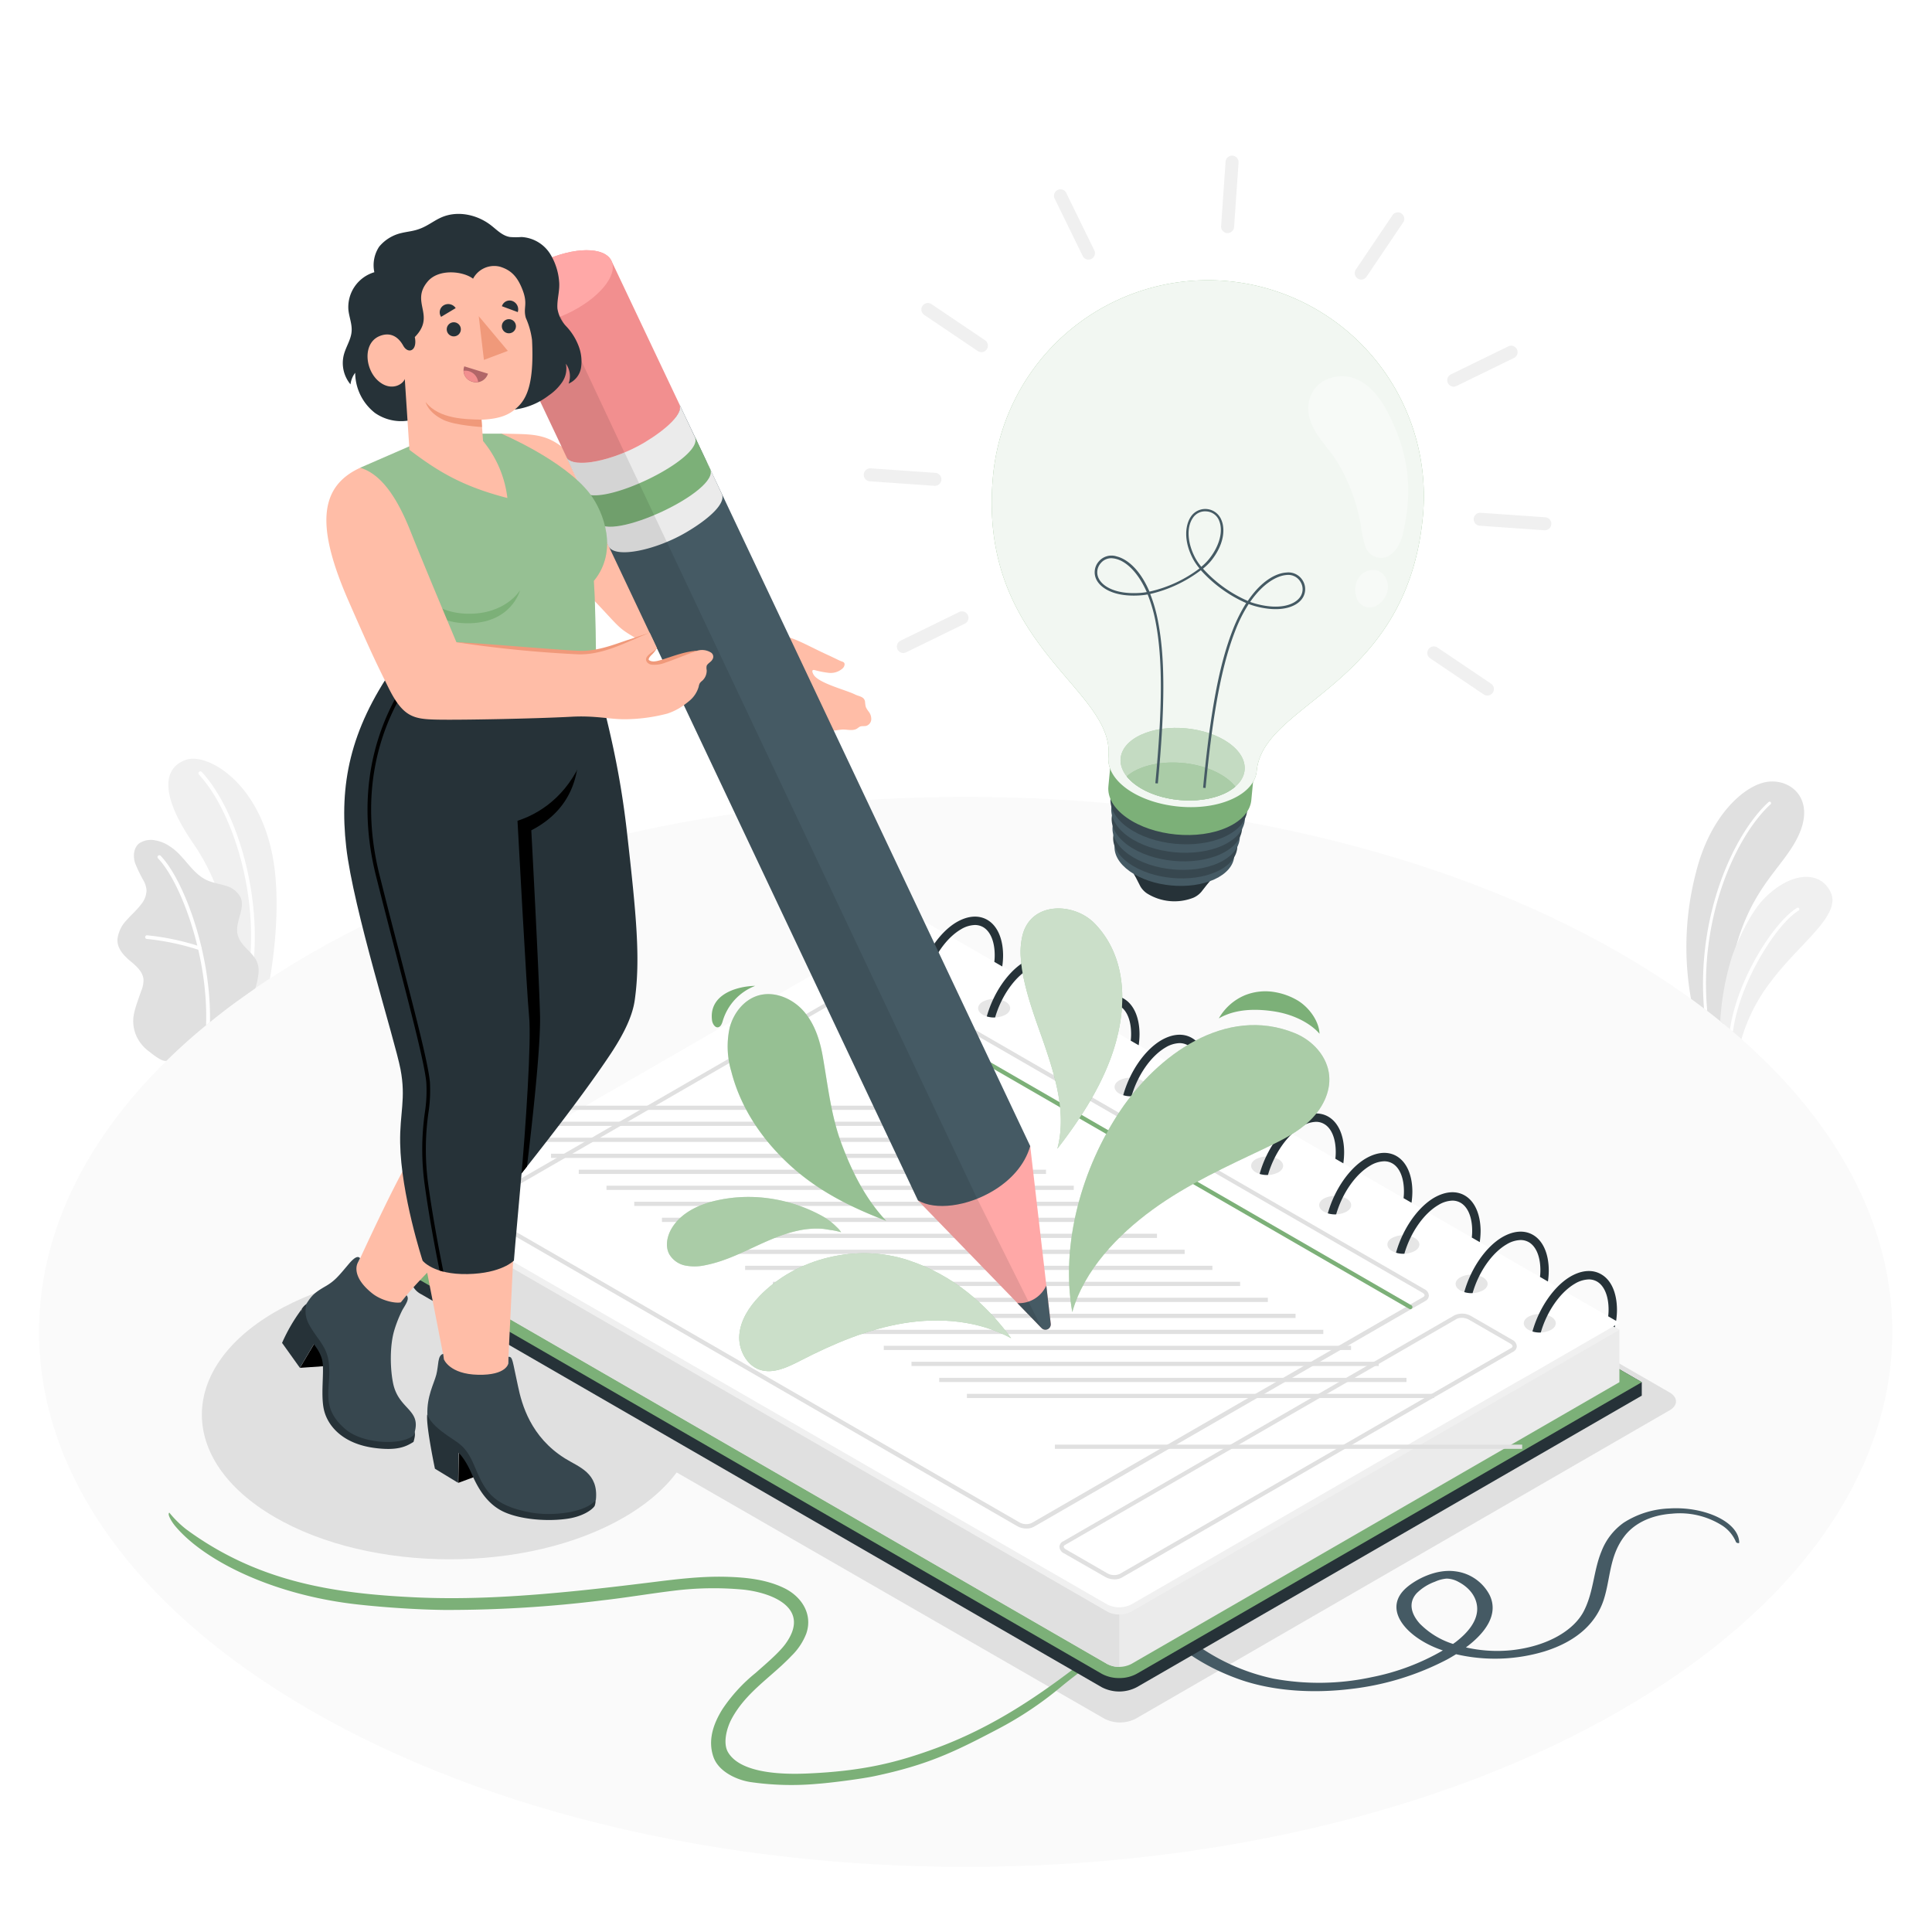 <svg class="animated" id="freepik_stories-creative-writing" xmlns="http://www.w3.org/2000/svg" viewBox="0 0 500 500" version="1.1" xmlns:xlink="http://www.w3.org/1999/xlink" xmlns:svgjs="http://svgjs.com/svgjs"><style>svg#freepik_stories-creative-writing:not(.animated) .animable {opacity: 0;}svg#freepik_stories-creative-writing.animated #freepik--Character--inject-3 {animation: 3s Infinite  linear floating;animation-delay: 0s;}            @keyframes floating {                0% {                    opacity: 1;                    transform: translateY(0px);                }                50% {                    transform: translateY(-10px);                }                100% {                    opacity: 1;                    transform: translateY(0px);                }            }        .animator-hidden { display: none; }</style><g id="freepik--Floor--inject-3" class="animable" style="transform-origin: 249.917px 344.695px;"><path id="freepik--floor--inject-3" d="M80.34,246.79c-93.65,54.07-93.65,141.74,0,195.81s245.5,54.07,339.15,0,93.66-141.74,0-195.81S174,192.72,80.34,246.79Z" style="fill: rgb(250, 250, 250); transform-origin: 249.917px 344.695px;" class="animable"></path></g><g id="freepik--Plants--inject-3" class="animable" style="transform-origin: 252.315px 235.462px;"><g id="freepik--plants--inject-3" class="animable" style="transform-origin: 455.337px 235.589px;"><path d="M456.72,202.46c-5.6,1.21-14.17,8.72-17.81,23.36a76.16,76.16,0,0,0-1.28,32.68c1.13.82,2.24,1.64,3.34,2.48l.86.65q1.73,1.33,3.39,2.67l.8.66c.24-2.89.64-6.47,1.31-10.82.24-1.5.5-2.93.77-4.29,4.13-20,13.15-24.69,17.3-33.51C470.07,206.45,463,201.09,456.72,202.46Z" style="fill: rgb(224, 224, 224); transform-origin: 451.674px 233.604px;" id="ellx0dwq415k8" class="animable"></path><path d="M458.21,208.16c-8.75,8-18.63,29-16.38,53.47L441,261c-2-24.45,7.92-45.42,16.69-53.41a.4.4,0,0,1,.57,0A.4.4,0,0,1,458.21,208.16Z" style="fill: rgb(255, 255, 255); transform-origin: 449.548px 234.55px;" id="ellnec4yvkhh" class="animable"></path><path d="M458.69,253.53a44.75,44.75,0,0,0-8,15.4c-.74-.64-1.48-1.29-2.23-1.92l-.76-.64c-.56-.48-1.12-.95-1.7-1.41l-.8-.66a68.78,68.78,0,0,1,3.12-17c2-5.43,5.14-11.46,7.89-14.38,6.83-7.24,14.77-7.92,17.57-2S465.91,244,458.69,253.53Z" style="fill: rgb(240, 240, 240); transform-origin: 459.719px 247.932px;" id="elwyvzw27sx4" class="animable"></path><path d="M465.48,235.65c-5.67,3.44-15.3,18.49-17,31.36l-.76-.64c1.91-13.09,11.49-27.85,17.35-31.41a.4.4,0,1,1,.41.69Z" style="fill: rgb(255, 255, 255); transform-origin: 456.699px 250.956px;" id="elrgwbu6n30qh" class="animable"></path></g><g id="freepik--plants--inject-3" class="animable" style="transform-origin: 50.988px 235.462px;"><path d="M69.86,253.24c-1.28.84-2.55,1.69-3.79,2.54q-2.34,1.62-4.58,3.25a79.93,79.93,0,0,0-5.93-30.48,54.81,54.81,0,0,0-5.31-9.93c-9.38-13.48-7.74-20.07-2.07-22s20.57,6.56,23,29.21C72.24,235.84,71,246.58,69.86,253.24Z" style="fill: rgb(240, 240, 240); transform-origin: 57.577px 227.692px;" id="elj63bgbojxja" class="animable"></path><path d="M64.33,255.19h-.07a.51.51,0,0,1-.4-.59c4-20.89-3.32-44.35-12.36-54.12a.5.5,0,0,1,0-.71.51.51,0,0,1,.71,0c9.2,9.94,16.64,33.79,12.61,55A.5.5,0,0,1,64.33,255.19Z" style="fill: rgb(255, 255, 255); transform-origin: 58.647px 227.408px;" id="elo7l4ej612lg" class="animable"></path><path d="M66.84,252.29a17.73,17.73,0,0,1-.77,3.49q-2.34,1.62-4.58,3.25-3.72,2.72-7.16,5.52l-1,.8q-5.44,4.47-10.19,9.14h0c-1.08.55-3.95-1.92-4.75-2.51a10.1,10.1,0,0,1-3.15-4,9.47,9.47,0,0,1-.55-5.69,23.35,23.35,0,0,1,.87-3c.33-1,.66-1.91,1-2.87a7.25,7.25,0,0,0,.58-2.92c-.16-2-1.85-3.49-3.4-4.77-1.71-1.42-3.47-3.27-3.34-5.67a8.47,8.47,0,0,1,2.36-4.92c1.22-1.39,2.65-2.61,3.76-4.09a5.92,5.92,0,0,0,1.4-3.66,6.19,6.19,0,0,0-.7-2.37,34.12,34.12,0,0,1-2.31-4.8c-.5-1.71-.31-3.79,1.06-4.93a5.5,5.5,0,0,1,4.18-.81,9.48,9.48,0,0,1,3.77,1.54c3.7,2.31,5.65,6.93,9.6,8.76a11.87,11.87,0,0,0,2.08.71c.91.25,1.85.44,2.75.73a6.08,6.08,0,0,1,3.9,3c1.33,3-1.6,6.55-.72,9.75.55,2,2,3.19,3.36,4.64a10,10,0,0,1,.92,1.12,6.79,6.79,0,0,1,.54.85A6,6,0,0,1,66.84,252.29Z" style="fill: rgb(224, 224, 224); transform-origin: 48.668px 245.966px;" id="el99raxyux1tg" class="animable"></path><path d="M54.33,264.55l-1,.8c.66-17.94-6.63-37.19-12.43-43.2a.47.47,0,0,1,0-.67.48.48,0,0,1,.67,0C47.43,227.52,54.73,246.6,54.33,264.55Z" style="fill: rgb(255, 255, 255); transform-origin: 47.553px 243.347px;" id="elmql2eq030y7" class="animable"></path><path d="M51.73,245.88a.35.35,0,0,1-.14,0A64.17,64.17,0,0,0,38,243a.47.47,0,0,1-.43-.51.46.46,0,0,1,.52-.43A64.07,64.07,0,0,1,51.92,245a.48.48,0,0,1-.19.92Z" style="fill: rgb(255, 255, 255); transform-origin: 44.888px 243.988px;" id="elzczn6qdo6wf" class="animable"></path></g></g><g id="freepik--Shadows--inject-3" class="animable" style="transform-origin: 242.994px 347.94px;"><path id="freepik--Shadow--inject-3" d="M234.18,251.07,96,330.86c-2.22,1.28-2.22,3.36,0,4.65l189.84,109.3a8.92,8.92,0,0,0,8.05,0L432.07,365c2.23-1.28,2.23-3.36,0-4.65L242.23,251.07A8.92,8.92,0,0,0,234.18,251.07Z" style="fill: rgb(224, 224, 224); transform-origin: 264.039px 347.94px;" class="animable"></path><path id="freepik--shadow--inject-3" d="M161.69,339.63c25,14.62,25,38.33,0,52.95s-65.64,14.62-90.68,0-25-38.33,0-52.95S136.65,325,161.69,339.63Z" style="fill: rgb(224, 224, 224); transform-origin: 116.343px 366.103px;" class="animable"></path></g><g id="freepik--Lines--inject-3" class="animable" style="transform-origin: 246.883px 426.145px;"><path id="freepik--Line--inject-3" d="M48.27,395.84c18.61,13.64,38.27,16.58,59.38,17.56,14,.64,28-.31,41.88-1.71,6.21-.63,12.4-1.37,18.58-2.13,6.68-.83,13.35-1.69,20.09-1.48,4.92.15,10.17.68,14.77,2.93,4.45,2.17,7.44,6.7,5.7,11.75a16.2,16.2,0,0,1-3.81,5.75c-5.26,5.55-11.76,9.35-15.52,16.34-1.28,2.4-2.3,6.27-.93,8.62,3.36,5.74,15,5.73,20.27,5.52,14.67-.6,23.53-2.88,33.43-6.51,15.21-5.59,27.24-14,38.21-22.47,3.26-2.52,6.72-4.81,10-7.37.55-.44.82.86.42,1.21-5.25,4.63-11.07,8.46-16.41,12.92a91.65,91.65,0,0,1-16.1,10.72c-11.4,6-18.29,9.29-31.89,12.17-3.39.72-11.45,1.76-14.91,2a73.76,73.76,0,0,1-17.32-.48c-3.46-.56-8.16-2.67-9.48-6.5-1.5-4.34,0-8.61,2.35-12.37a42.09,42.09,0,0,1,8.6-9.38c2.24-2,5.91-5.06,7.67-7.46,6.65-9.11-3-13.19-10.8-14.07a83.26,83.26,0,0,0-18.2.29c-6,.73-12.31,1.8-18.28,2.47a323.21,323.21,0,0,1-41.13,2.49c-6.73-.08-15.27-.64-22.14-1.4-22.07-2.42-39.93-11.36-47.41-20.37-.83-1-2.1-3.06-1.46-3.4A27,27,0,0,0,48.27,395.84Z" style="fill: rgb(124, 176, 120); transform-origin: 167.294px 426.719px;" class="animable"></path><path id="freepik--line--inject-3" d="M431.92,390.39a23.41,23.41,0,0,0-11.69,3.67,16.21,16.21,0,0,0-5.76,7.4c-2.1,5.08-2,10.41-4.55,15.44s-9.46,9.19-18.82,10.18a36.57,36.57,0,0,1-11.72-.73c5.2-3.87,8.51-8.67,6.13-13.56a11.58,11.58,0,0,0-8.85-6.13c-5-.7-10.2,2.06-12.71,4.26-5.92,5.21-.72,11.92,7.18,15.34.73.32,1.5.6,2.28.87A59.41,59.41,0,0,1,355,434.05a64.67,64.67,0,0,1-25.52.36,53.47,53.47,0,0,1-23.6-11.72c-1.53-1.25-3.08-2.48-4.7-3.69-.62-.46-3.12-.36-2.56.41,4.47,6.18,12.69,12,22.78,15.43,8.54,2.87,18.65,3.43,28.21,2.26a70.94,70.94,0,0,0,24.9-7.63c.79-.43,1.56-.89,2.32-1.36a44.44,44.44,0,0,0,22.89-.73c8.94-2.8,13.53-7.81,15.34-13.42,1.74-5.41,1.41-11.14,5.25-16.27,2.29-3.08,6.42-5.53,12.37-5.95a20.48,20.48,0,0,1,13.15,3.15,9.44,9.44,0,0,1,3.46,4.22c.07.18.82.41.82.11C450,393.81,441,389.79,431.92,390.39Zm-64.3,30c-2.3-2.46-3.32-5.47-1-8.05a12.93,12.93,0,0,1,4.76-3,9,9,0,0,1,3-.8,6.56,6.56,0,0,1,3.05.84c3.49,1.82,5,4.68,4.86,7.34-.16,3-2.39,5.79-5.48,8.18-.24.19-.51.36-.76.55A20.84,20.84,0,0,1,367.62,420.37Z" style="fill: rgb(69, 90, 100); transform-origin: 374.324px 414.002px;" class="animable"></path></g><g id="freepik--Notebook--inject-3" class="animable" style="transform-origin: 265.57px 337.38px;"><g id="freepik--notebook--inject-3" class="animable" style="transform-origin: 265.57px 337.38px;"><path d="M242.58,252.45,109,322.82l-2.75,4.32v3.48a5,5,0,0,0,2.75,4.32L285.07,436.62a9.79,9.79,0,0,0,9.17,0l130.65-75.43v-3.48Z" style="fill: rgb(38, 50, 56); transform-origin: 265.57px 345.105px;" id="elaxryeug07lh" class="animable"></path><path d="M289.66,434.28a9.24,9.24,0,0,1-4.59-1.14L109,331.46a4.77,4.77,0,0,1,0-8.64L236.7,249.06,424.89,357.71,294.24,433.14A9.23,9.23,0,0,1,289.66,434.28Z" style="fill: rgb(124, 176, 120); transform-origin: 265.571px 341.671px;" id="el50d35q2zajf" class="animable"></path><path d="M236.7,238.85,110.4,311.77l-1.3,1.81v13.56h0a2.2,2.2,0,0,0,1.3,1.81L286.52,430.63a6.87,6.87,0,0,0,6.27,0L419.1,357.71V344.16Z" style="fill: rgb(235, 235, 235); transform-origin: 264.1px 335.119px;" id="el0sc7b3fyew4" class="animable"></path><path d="M419.11,344.16l-1.58.91L397,356.94l-3.82,2.21L292.8,417.08a6.93,6.93,0,0,1-6.27,0L110.39,315.39c-1.72-1-1.72-2.63,0-3.63l1.68-1L236.7,238.85l180.84,104.4.38.23Z" style="fill: rgb(240, 240, 240); transform-origin: 264.105px 328.34px;" id="elqkfek46jv5e" class="animable"></path><path d="M289.65,417.83v13.56a6.22,6.22,0,0,1-3.12-.76L110.39,328.94a2.19,2.19,0,0,1-1.29-1.81V313.58a2.24,2.24,0,0,0,1.29,1.81L286.53,417.08A6.21,6.21,0,0,0,289.65,417.83Z" style="fill: rgb(224, 224, 224); transform-origin: 199.375px 372.486px;" id="elqwhb26nnl9e" class="animable"></path><path d="M419.11,342.35l-22.75,13.13-3.56,2-100,57.74a6.93,6.93,0,0,1-6.27,0L128.8,324.21c-1.42-.78-2.74-1.55-4-2.29-6.42-3.91-10.28-7.4-12.76-11.13l-.3-.46a2.41,2.41,0,0,1-.4-.94,2.83,2.83,0,0,1,2.21-3.19,58.18,58.18,0,0,0,11.89-4.95l.16-.09L236.7,237Z" style="fill: rgb(255, 255, 255); transform-origin: 265.209px 326.485px;" id="elhs8bxxubvqn" class="animable"></path><g id="elam08hx8whee"><path d="M395.56,340.76c-1.61.94-1.61,2.46,0,3.4a6.44,6.44,0,0,0,5.86,0c1.62-.94,1.62-2.46,0-3.4A6.44,6.44,0,0,0,395.56,340.76Z" style="opacity: 0.1; transform-origin: 398.494px 342.46px;" class="animable"></path></g><path d="M414.38,329.78c-2.23-1.29-5-1.09-7.88.55-4.41,2.56-8.24,8.27-9.9,14.25a5.73,5.73,0,0,0,2.16.26c1.53-5.33,4.92-10.35,8.83-12.63a7.44,7.44,0,0,1,3.59-1.1,4.27,4.27,0,0,1,2.12.55c1.88,1.09,3,3.74,3,7.26a14.5,14.5,0,0,1-.1,1.74l2.05,1.18a19.33,19.33,0,0,0,.22-2.92C418.44,334.6,417,331.27,414.38,329.78Z" style="fill: rgb(38, 50, 56); transform-origin: 407.535px 336.896px;" id="elxl6ggot07z" class="animable"></path><path d="M418,343a3.4,3.4,0,0,1-.1.5l-.38-.23Z" style="fill: rgb(38, 50, 56); transform-origin: 417.76px 343.25px;" id="el2xsx6zuor8i" class="animable"></path><g id="el0bea943qxxnj"><path d="M377.92,330.57c-1.61.94-1.61,2.46,0,3.39a6.42,6.42,0,0,0,5.85,0c1.63-.93,1.63-2.45,0-3.39A6.42,6.42,0,0,0,377.92,330.57Z" style="opacity: 0.1; transform-origin: 380.853px 332.265px;" class="animable"></path></g><path d="M396.74,319.59c-2.24-1.29-5-1.09-7.89.55-4.41,2.56-8.24,8.27-9.9,14.25a5.94,5.94,0,0,0,2.16.26c1.53-5.33,4.92-10.36,8.83-12.63a7.36,7.36,0,0,1,3.59-1.1,4.27,4.27,0,0,1,2.12.55c1.88,1.08,3,3.74,3,7.25a14.5,14.5,0,0,1-.1,1.74l2.05,1.19a19.46,19.46,0,0,0,.22-2.93C400.79,324.41,399.31,321.08,396.74,319.59Z" style="fill: rgb(38, 50, 56); transform-origin: 389.885px 326.705px;" id="elqzxefd3a8qi" class="animable"></path><g id="el59dc4lctczg"><path d="M360.26,320.38c-1.61.93-1.61,2.45,0,3.39a6.44,6.44,0,0,0,5.86,0c1.62-.94,1.62-2.46,0-3.39A6.44,6.44,0,0,0,360.26,320.38Z" style="opacity: 0.1; transform-origin: 363.194px 322.075px;" class="animable"></path></g><path d="M379.08,309.39c-2.23-1.29-5-1.08-7.88.55-4.42,2.57-8.24,8.27-9.91,14.26a6.2,6.2,0,0,0,2.16.26c1.54-5.33,4.93-10.36,8.84-12.63a7.35,7.35,0,0,1,3.59-1.11,4.17,4.17,0,0,1,2.12.56c1.88,1.08,3,3.73,3,7.25a14.5,14.5,0,0,1-.1,1.74l2.06,1.19a21,21,0,0,0,.22-2.93C383.14,314.22,381.66,310.88,379.08,309.39Z" style="fill: rgb(38, 50, 56); transform-origin: 372.235px 316.511px;" id="elwu75556g0lf" class="animable"></path><g id="elkrlu2lgzjxl"><path d="M342.61,310.19c-1.61.93-1.61,2.45,0,3.39a6.44,6.44,0,0,0,5.86,0c1.62-.94,1.62-2.46,0-3.39A6.44,6.44,0,0,0,342.61,310.19Z" style="opacity: 0.1; transform-origin: 345.544px 311.885px;" class="animable"></path></g><path d="M361.43,299.2c-2.23-1.29-5-1.08-7.88.56-4.42,2.56-8.24,8.27-9.91,14.25a6.2,6.2,0,0,0,2.16.26c1.54-5.33,4.93-10.36,8.84-12.63a7.33,7.33,0,0,1,3.59-1.1,4.2,4.2,0,0,1,2.11.55c1.89,1.08,3,3.73,3,7.25a14.5,14.5,0,0,1-.1,1.74l2.06,1.19a21,21,0,0,0,.22-2.93C365.49,304,364,300.7,361.43,299.2Z" style="fill: rgb(38, 50, 56); transform-origin: 354.58px 306.321px;" id="elp6ire0hdwtf" class="animable"></path><g id="elxov6dmne3m"><path d="M325,300c-1.61.94-1.61,2.46,0,3.4a6.42,6.42,0,0,0,5.85,0c1.63-.94,1.63-2.46,0-3.4A6.5,6.5,0,0,0,325,300Z" style="opacity: 0.1; transform-origin: 327.933px 301.705px;" class="animable"></path></g><path d="M343.78,289c-2.23-1.29-5-1.08-7.88.55-4.42,2.57-8.24,8.27-9.91,14.26a6.2,6.2,0,0,0,2.16.26c1.54-5.33,4.92-10.36,8.84-12.63a7.35,7.35,0,0,1,3.59-1.11,4.11,4.11,0,0,1,2.11.56c1.89,1.08,3,3.73,3,7.25a14.5,14.5,0,0,1-.1,1.74l2.06,1.19a20.94,20.94,0,0,0,.21-2.93C347.83,293.84,346.36,290.5,343.78,289Z" style="fill: rgb(38, 50, 56); transform-origin: 336.925px 296.121px;" id="el25ad1evqmql" class="animable"></path><g id="elntbwn47p2rb"><path d="M307.3,289.8c-1.61.94-1.61,2.46,0,3.4a6.44,6.44,0,0,0,5.86,0c1.62-.94,1.62-2.46,0-3.4A6.44,6.44,0,0,0,307.3,289.8Z" style="opacity: 0.1; transform-origin: 310.234px 291.5px;" class="animable"></path></g><path d="M326.12,278.82c-2.23-1.29-5-1.09-7.88.55-4.41,2.57-8.24,8.27-9.9,14.25a5.92,5.92,0,0,0,2.15.27c1.54-5.33,4.93-10.36,8.84-12.64a7.44,7.44,0,0,1,3.59-1.1,4.27,4.27,0,0,1,2.12.55c1.88,1.09,3,3.74,3,7.26a14.5,14.5,0,0,1-.1,1.74l2,1.19a19.56,19.56,0,0,0,.22-2.93C330.18,283.64,328.7,280.31,326.12,278.82Z" style="fill: rgb(38, 50, 56); transform-origin: 319.25px 285.939px;" id="elaf2u8x95dze" class="animable"></path><g id="elclvpson1ett"><path d="M289.65,279.61c-1.6.94-1.6,2.46,0,3.4a6.44,6.44,0,0,0,5.86,0c1.62-.94,1.62-2.46,0-3.4A6.44,6.44,0,0,0,289.65,279.61Z" style="opacity: 0.1; transform-origin: 292.587px 281.31px;" class="animable"></path></g><path d="M308.47,268.63c-2.23-1.29-5-1.09-7.88.55-4.41,2.56-8.24,8.27-9.9,14.25a5.68,5.68,0,0,0,2.15.26c1.54-5.33,4.93-10.35,8.84-12.63a7.47,7.47,0,0,1,3.59-1.1,4.27,4.27,0,0,1,2.12.55c1.88,1.09,3,3.74,3,7.26a14.5,14.5,0,0,1-.1,1.74l2.05,1.19a19.56,19.56,0,0,0,.22-2.93C312.53,273.45,311.05,270.12,308.47,268.63Z" style="fill: rgb(38, 50, 56); transform-origin: 301.625px 275.746px;" id="elkjg0yw7ze6" class="animable"></path><g id="eltixtckez1fc"><path d="M272,269.42c-1.61.94-1.61,2.46,0,3.4a6.44,6.44,0,0,0,5.86,0c1.62-.94,1.62-2.46,0-3.4A6.44,6.44,0,0,0,272,269.42Z" style="opacity: 0.1; transform-origin: 274.934px 271.12px;" class="animable"></path></g><path d="M290.82,258.44c-2.23-1.29-5-1.09-7.88.55-4.42,2.56-8.24,8.27-9.91,14.25a5.76,5.76,0,0,0,2.16.26c1.54-5.33,4.92-10.35,8.84-12.63a7.44,7.44,0,0,1,3.59-1.1,4.23,4.23,0,0,1,2.11.55c1.89,1.09,3,3.74,3,7.26a14.5,14.5,0,0,1-.1,1.74l2.06,1.19a21,21,0,0,0,.22-2.93C294.88,263.26,293.4,259.93,290.82,258.44Z" style="fill: rgb(38, 50, 56); transform-origin: 283.97px 265.556px;" id="el1atjp47yib7j" class="animable"></path><g id="eln4zf3cuual"><path d="M254.35,259.23c-1.61.93-1.61,2.46,0,3.39a6.44,6.44,0,0,0,5.86,0c1.62-.93,1.62-2.46,0-3.39A6.44,6.44,0,0,0,254.35,259.23Z" style="opacity: 0.1; transform-origin: 257.284px 260.925px;" class="animable"></path></g><path d="M273.17,248.25c-2.23-1.29-5-1.09-7.88.55-4.42,2.56-8.24,8.27-9.91,14.25a6,6,0,0,0,2.16.26c1.54-5.33,4.93-10.36,8.84-12.63a7.33,7.33,0,0,1,3.59-1.1,4.2,4.2,0,0,1,2.11.55c1.89,1.08,3,3.74,3,7.26a14.34,14.34,0,0,1-.1,1.73l2.06,1.19a20.83,20.83,0,0,0,.22-2.92C277.23,253.07,275.75,249.74,273.17,248.25Z" style="fill: rgb(38, 50, 56); transform-origin: 266.32px 255.365px;" id="elzpvsodyok4" class="animable"></path><g id="elsk1vnaamfsj"><path d="M236.7,249c-1.61.94-1.61,2.46,0,3.39a6.42,6.42,0,0,0,5.85,0c1.63-.93,1.63-2.45,0-3.39A6.42,6.42,0,0,0,236.7,249Z" style="opacity: 0.1; transform-origin: 239.632px 250.695px;" class="animable"></path></g><path d="M255.52,238.06c-2.24-1.29-5-1.09-7.88.55-4.42,2.56-8.24,8.27-9.91,14.25a6,6,0,0,0,2.16.26c1.53-5.33,4.92-10.36,8.83-12.63a7.37,7.37,0,0,1,3.6-1.1,4.26,4.26,0,0,1,2.11.55c1.88,1.09,3,3.74,3,7.26a14.34,14.34,0,0,1-.1,1.73l2.05,1.19a19.43,19.43,0,0,0,.22-2.92C259.57,242.88,258.09,239.55,255.52,238.06Z" style="fill: rgb(38, 50, 56); transform-origin: 248.665px 245.175px;" id="elby5unnv2zk" class="animable"></path><path d="M288.43,408.73a4.76,4.76,0,0,1-2.36-.6L275.36,402a2,2,0,0,1-1.17-1.68,1.62,1.62,0,0,1,.91-1.4L376.41,340.4a4.68,4.68,0,0,1,4.24.15l10.71,6.19a2,2,0,0,1,1.18,1.68,1.63,1.63,0,0,1-.92,1.4L290.31,408.29A3.76,3.76,0,0,1,288.43,408.73Zm89.85-67.68a2.68,2.68,0,0,0-1.32.3L275.65,399.82c-.14.08-.37.24-.37.45s.17.47.63.74l10.71,6.18a3.59,3.59,0,0,0,3.15.15l101.31-58.47c.13-.08.36-.24.36-.45s-.16-.47-.63-.74L380.1,341.5A3.83,3.83,0,0,0,378.28,341.05Z" style="fill: rgb(224, 224, 224); transform-origin: 333.365px 374.348px;" id="eltc74xq9cq8s" class="animable"></path><g id="el1fvny0ve7mr"><rect x="273.01" y="373.87" width="120.93" height="1.09" style="fill: rgb(224, 224, 224); transform-origin: 333.475px 374.415px; transform: rotate(-29.887deg);" class="animable"></rect></g><path d="M265.66,395.58a4.86,4.86,0,0,1-2.36-.59L123.93,314.52a2,2,0,0,1-1.18-1.68,1.63,1.63,0,0,1,.92-1.4L225,253a4.62,4.62,0,0,1,4.24.16l139.37,80.46a2,2,0,0,1,1.18,1.68,1.63,1.63,0,0,1-.92,1.4L267.54,395.14A3.76,3.76,0,0,1,265.66,395.58Zm-38.81-142a2.75,2.75,0,0,0-1.33.3L124.21,312.39c-.13.08-.36.24-.36.45s.16.47.63.74L263.85,394a3.53,3.53,0,0,0,3.14.15l101.32-58.47c.13-.08.36-.24.36-.45s-.17-.46-.63-.73L228.67,254.07A3.83,3.83,0,0,0,226.85,253.62Z" style="fill: rgb(224, 224, 224); transform-origin: 246.27px 324.071px;" id="elqyrh9rvyh7q" class="animable"></path><g id="el4qul1uqycop"><rect x="250.24" y="360.72" width="120.93" height="1.09" style="fill: rgb(224, 224, 224); transform-origin: 310.705px 361.265px; transform: rotate(-30deg);" class="animable"></rect></g><g id="elbjabzvkriwt"><rect x="243.07" y="356.58" width="120.93" height="1.09" style="fill: rgb(224, 224, 224); transform-origin: 303.535px 357.125px; transform: rotate(-30deg);" class="animable"></rect></g><g id="eli6hvopbta6c"><rect x="235.89" y="352.43" width="120.93" height="1.09" style="fill: rgb(224, 224, 224); transform-origin: 296.355px 352.975px; transform: rotate(-30deg);" class="animable"></rect></g><g id="el8pekhypuqu"><rect x="228.72" y="348.29" width="120.93" height="1.09" style="fill: rgb(224, 224, 224); transform-origin: 289.185px 348.835px; transform: rotate(-30deg);" class="animable"></rect></g><g id="elcvi2w7wjkfu"><rect x="221.54" y="344.15" width="120.93" height="1.09" style="fill: rgb(224, 224, 224); transform-origin: 282.005px 344.695px; transform: rotate(-29.99deg);" class="animable"></rect></g><g id="elqp0wj1zujo"><rect x="214.36" y="340.01" width="120.93" height="1.09" style="fill: rgb(224, 224, 224); transform-origin: 274.825px 340.555px; transform: rotate(-30deg);" class="animable"></rect></g><g id="elxm4tp04u3kf"><rect x="207.19" y="335.86" width="120.93" height="1.09" style="fill: rgb(224, 224, 224); transform-origin: 267.655px 336.405px; transform: rotate(-30deg);" class="animable"></rect></g><g id="eltknqqrksbs"><rect x="200.01" y="331.72" width="120.93" height="1.09" style="fill: rgb(224, 224, 224); transform-origin: 260.475px 332.265px; transform: rotate(-30deg);" class="animable"></rect></g><g id="eliv8970zv5jk"><rect x="192.84" y="327.58" width="120.93" height="1.09" style="fill: rgb(224, 224, 224); transform-origin: 253.305px 328.125px; transform: rotate(-30deg);" class="animable"></rect></g><g id="elglqb5akhuqp"><rect x="185.66" y="323.43" width="120.93" height="1.09" style="fill: rgb(224, 224, 224); transform-origin: 246.125px 323.975px; transform: rotate(-30deg);" class="animable"></rect></g><g id="elq4h76ie9rt"><rect x="178.49" y="319.29" width="120.93" height="1.09" style="fill: rgb(224, 224, 224); transform-origin: 238.955px 319.835px; transform: rotate(-29.99deg);" class="animable"></rect></g><g id="el59021vmv58a"><rect x="171.31" y="315.15" width="120.93" height="1.09" style="fill: rgb(224, 224, 224); transform-origin: 231.775px 315.695px; transform: rotate(-30deg);" class="animable"></rect></g><g id="els9q9iechabe"><rect x="164.14" y="311.01" width="120.93" height="1.09" style="fill: rgb(224, 224, 224); transform-origin: 224.605px 311.555px; transform: rotate(-30deg);" class="animable"></rect></g><g id="ellobi3vory4f"><rect x="156.96" y="306.86" width="120.93" height="1.09" style="fill: rgb(224, 224, 224); transform-origin: 217.425px 307.405px; transform: rotate(-30deg);" class="animable"></rect></g><g id="elsene5m2y6"><rect x="149.78" y="302.72" width="120.93" height="1.09" style="fill: rgb(224, 224, 224); transform-origin: 210.245px 303.265px; transform: rotate(-30deg);" class="animable"></rect></g><g id="elqdwohok1kve"><rect x="142.61" y="298.58" width="120.93" height="1.09" style="fill: rgb(224, 224, 224); transform-origin: 203.075px 299.125px; transform: rotate(-30deg);" class="animable"></rect></g><g id="el8a7q618qa03"><rect x="135.43" y="294.44" width="120.93" height="1.09" style="fill: rgb(224, 224, 224); transform-origin: 195.895px 294.985px; transform: rotate(-30deg);" class="animable"></rect></g><g id="el0k4zxtqwnn2d"><rect x="128.26" y="290.29" width="120.93" height="1.09" style="fill: rgb(224, 224, 224); transform-origin: 188.725px 290.835px; transform: rotate(-29.99deg);" class="animable"></rect></g><g id="eltjki175okb"><rect x="121.08" y="286.15" width="120.93" height="1.09" style="fill: rgb(224, 224, 224); transform-origin: 181.545px 286.695px; transform: rotate(-30deg);" class="animable"></rect></g><path d="M365,338.82a.57.57,0,0,1-.28-.08L221.39,256a.53.53,0,0,1-.2-.75.54.54,0,0,1,.74-.2L365.26,337.8a.54.54,0,0,1,.2.74A.53.53,0,0,1,365,338.82Z" style="fill: rgb(124, 176, 120); transform-origin: 293.321px 296.899px;" id="elfo8w4hpq0hr" class="animable"></path></g></g><g id="freepik--light-bulb--inject-3" class="animable" style="transform-origin: 312.515px 136.767px;"><g id="freepik--Bulb--inject-3" class="animable" style="transform-origin: 312.515px 136.767px;"><g id="freepik--bulb--inject-3" class="animable" style="transform-origin: 312.574px 152.889px;"><g id="freepik--Socket--inject-3" class="animable" style="transform-origin: 305.087px 215.539px;"><path d="M295.69,228.59c-3.87-2.73-3.52-6.56.78-8.54a16.41,16.41,0,0,1,14.81,1.36c3.87,2.74,3.51,6.56-.79,8.55A16.42,16.42,0,0,1,295.69,228.59Z" style="fill: rgb(38, 50, 56); transform-origin: 303.483px 225.001px;" id="els6ypoyw8m5c" class="animable"></path><path d="M313.19,227.89l-1.69-.16a5.25,5.25,0,0,0-2-2.35,13.33,13.33,0,0,0-12-1.11,5.31,5.31,0,0,0-2.38,1.95l-1.69-.15,1.66,3.26h0a5.62,5.62,0,0,0,1.76,1.89,13.39,13.39,0,0,0,12,1.11,5.72,5.72,0,0,0,2.07-1.54h0Z" style="fill: rgb(38, 50, 56); transform-origin: 303.31px 228.297px;" id="ellh0ylrwnv3a" class="animable"></path><path d="M292.4,225.51c-5.72-4.06-5.18-9.72,1.19-12.63s16.17-2,21.89,2.07,5.17,9.72-1.2,12.63S298.11,229.57,292.4,225.51Z" style="fill: rgb(69, 90, 100); transform-origin: 303.938px 220.229px;" id="elir8ns9padal" class="animable"></path><path d="M292.18,223.42c-5.92-4.21-5.36-10.07,1.25-13.1s16.77-2.06,22.69,2.15,5.37,10.08-1.24,13.1S298.11,227.64,292.18,223.42Z" style="fill: rgb(55, 71, 79); transform-origin: 304.152px 217.944px;" id="elea098dr9knn" class="animable"></path><path d="M292.11,221.12c-6.07-4.32-5.5-10.34,1.28-13.44s17.19-2.11,23.27,2.21,5.5,10.33-1.28,13.43S298.19,225.43,292.11,221.12Z" style="fill: rgb(69, 90, 100); transform-origin: 304.387px 215.5px;" id="eluhqb10frsr8" class="animable"></path><path d="M292,218.81c-6.22-4.43-5.64-10.59,1.31-13.77s17.62-2.17,23.84,2.26,5.64,10.59-1.3,13.77S298.27,223.23,292,218.81Z" style="fill: rgb(55, 71, 79); transform-origin: 304.575px 213.054px;" id="elvw0yksxn9v" class="animable"></path><path d="M292,216.5c-6.37-4.54-5.77-10.85,1.34-14.1s18-2.22,24.42,2.31,5.77,10.85-1.34,14.1S298.35,221,292,216.5Z" style="fill: rgb(69, 90, 100); transform-origin: 304.89px 210.601px;" id="el1n71ythekv8" class="animable"></path><path d="M291.9,214.19c-6.52-4.64-5.91-11.1,1.37-14.43s18.47-2.27,25,2.37,5.91,11.09-1.37,14.43S298.42,218.83,291.9,214.19Z" style="fill: rgb(55, 71, 79); transform-origin: 305.087px 208.162px;" id="elglivjjjwjg" class="animable"></path></g><path d="M324.44,200.77c.25-2.73-1.3-5.63-4.71-8.05-6.83-4.86-18.54-6-26.15-2.48-3.81,1.74-5.88,4.3-6.13,7-.1,1.06-.5,5.22-.6,6.28-.26,2.74,1.29,5.64,4.71,8.06,6.83,4.86,18.54,6,26.16,2.48,3.8-1.74,5.87-4.3,6.12-7C323.94,206,324.34,201.84,324.44,200.77Z" style="fill: rgb(124, 176, 120); transform-origin: 305.644px 202.15px;" id="eleu4oyw96aml" class="animable"></path><path d="M317.91,72.77A55.87,55.87,0,0,0,257,123.12c-4.19,44.15,31.55,54.94,29.86,72.73-.26,2.84,1.34,5.85,4.88,8.37,7.09,5,19.24,6.19,27.14,2.57,4-1.81,6.09-4.47,6.36-7.3h0c1.69-17.8,38.82-21.68,43-65.83A55.87,55.87,0,0,0,317.91,72.77Z" style="fill: rgb(124, 176, 120); transform-origin: 312.574px 140.705px;" id="elc822whf5h8k" class="animable"></path><g id="elql1m8p5xsqk"><path d="M317.91,72.77A55.87,55.87,0,0,0,257,123.12c-4.19,44.15,31.55,54.94,29.86,72.73-.26,2.84,1.34,5.85,4.88,8.37,7.09,5,19.24,6.19,27.14,2.57,4-1.81,6.09-4.47,6.36-7.3h0c1.69-17.8,38.82-21.68,43-65.83A55.87,55.87,0,0,0,317.91,72.77Z" style="fill: rgb(255, 255, 255); mix-blend-mode: screen; opacity: 0.9; transform-origin: 312.574px 140.705px;" class="animable"></path></g><path d="M294.1,203.24c-5.93-4.21-5.37-10.07,1.24-13.1s16.77-2.06,22.69,2.15,5.37,10.08-1.24,13.11S300,207.46,294.1,203.24Z" style="fill: rgb(124, 176, 120); transform-origin: 306.063px 197.77px;" id="elmt9nj16oxuj" class="animable"></path><g id="elcgwhmnsk19b"><path d="M294.1,203.24c-5.93-4.21-5.37-10.07,1.24-13.1s16.77-2.06,22.69,2.15,5.37,10.08-1.24,13.11S300,207.46,294.1,203.24Z" style="fill: rgb(255, 255, 255); opacity: 0.55; transform-origin: 306.063px 197.77px;" class="animable"></path></g><g id="elimznpcxbdt8"><path d="M319.7,203.58a12.29,12.29,0,0,1-2.91,1.82c-6.61,3-16.77,2.06-22.69-2.15a12.39,12.39,0,0,1-2.51-2.33,12.1,12.1,0,0,1,2.9-1.82c6.61-3,16.78-2.07,22.7,2.15A12.1,12.1,0,0,1,319.7,203.58Z" style="fill: rgb(124, 176, 120); opacity: 0.25; transform-origin: 305.645px 202.249px;" class="animable"></path></g><path d="M319.7,203.58a12.29,12.29,0,0,1-2.91,1.82c-6.61,3-16.77,2.06-22.69-2.15a12.39,12.39,0,0,1-2.51-2.33,12.1,12.1,0,0,1,2.9-1.82c6.61-3,16.78-2.07,22.7,2.15A12.1,12.1,0,0,1,319.7,203.58Z" style="fill: rgb(124, 176, 120); transform-origin: 305.645px 202.249px;" id="el2nc6py132cm" class="animable"></path><g id="elsnhxn5qy0j"><path d="M319.7,203.58a12.29,12.29,0,0,1-2.91,1.82c-6.61,3-16.77,2.06-22.69-2.15a12.39,12.39,0,0,1-2.51-2.33,12.1,12.1,0,0,1,2.9-1.82c6.61-3,16.78-2.07,22.7,2.15A12.1,12.1,0,0,1,319.7,203.58Z" style="fill: rgb(255, 255, 255); opacity: 0.35; transform-origin: 305.645px 202.249px;" class="animable"></path></g><g id="elg49zcay205"><path d="M358.86,106.16c-3-5.61-8-10.44-14.78-8.26a8.6,8.6,0,0,0-2.06,1,8.23,8.23,0,0,0-3.42,7.32c.28,5.46,5.14,9.3,7.74,13.77a48.13,48.13,0,0,1,5.82,15.85,29.52,29.52,0,0,0,1.3,5.94,4.37,4.37,0,0,0,5.36,2.39c2.27-.94,3.65-3.54,4.15-5.63C366,126.1,364.29,116.45,358.86,106.16ZM356,147.54a4.57,4.57,0,0,0-4.8,2.73,6.15,6.15,0,0,0,.11,5,3.58,3.58,0,0,0,4.78,1.57,5.8,5.8,0,0,0,3.1-4.56C359.36,150.27,358.25,148,356,147.54Z" style="fill: rgb(255, 255, 255); opacity: 0.35; transform-origin: 351.517px 127.29px;" class="animable"></path></g><path d="M312,203.93l-.64-.06c1.87-19.79,4.2-32.09,7.78-41.11a40,40,0,0,1,3.37-6.69,34.58,34.58,0,0,1-11.73-8.5,34.46,34.46,0,0,1-13.11,6.15,38.51,38.51,0,0,1,2.05,7.2c1.83,9.53,1.8,22.05-.07,41.84l-.65-.06c1.87-19.73,1.9-32.19.09-41.66a38.18,38.18,0,0,0-2.08-7.2,16.29,16.29,0,0,1-1.89.24c-6.57.47-10.16-1.75-11.33-4a4.23,4.23,0,0,1,.57-4.77A4.3,4.3,0,0,1,289,144c2.77.69,6.07,3.46,8.48,9.11a33.56,33.56,0,0,0,12.95-6,15,15,0,0,1-1.64-2.38c-2.59-4.88-2-8.85-.65-10.93a4.48,4.48,0,0,1,7.95.76c1,2.3.78,6.3-2.69,10.61a14.72,14.72,0,0,1-2.06,2,33.62,33.62,0,0,0,11.59,8.35c3.43-5.09,7.19-7.19,10-7.35a4.31,4.31,0,0,1,4.26,2.15,4.24,4.24,0,0,1-.34,4.8c-1.57,2-5.52,3.48-11.88,1.79-.6-.16-1.2-.36-1.81-.59a37.32,37.32,0,0,0-3.39,6.68C316.22,172,313.9,184.2,312,203.93Zm11.51-48.16c.54.2,1.08.37,1.61.51,6.06,1.61,9.76.25,11.2-1.57a3.54,3.54,0,0,0,.27-4.08,3.66,3.66,0,0,0-3.64-1.82C330.43,149,326.85,151,323.54,155.77ZM288.05,144.5a3.5,3.5,0,0,0-3.16,1.23,3.55,3.55,0,0,0-.5,4.06c1.07,2.05,4.46,4.09,10.71,3.65a16.75,16.75,0,0,0,1.68-.21c-2.35-5.35-5.49-8-8-8.6A5.39,5.39,0,0,0,288.05,144.5Zm24.21-12.15a3.79,3.79,0,0,0-3.61,1.78c-1.61,2.42-1.34,6.45.69,10.27a14.09,14.09,0,0,0,1.56,2.28,13.89,13.89,0,0,0,2-2c2.71-3.37,3.73-7.27,2.6-9.95A3.77,3.77,0,0,0,312.26,132.35Z" style="fill: rgb(69, 90, 100); transform-origin: 310.54px 167.826px;" id="ell6ns8nd5yef" class="animable"></path></g><path d="M317.58,60.32a1.68,1.68,0,0,1-1.56-1.8l1.16-16.68a1.68,1.68,0,1,1,3.36.24l-1.16,16.68A1.69,1.69,0,0,1,317.58,60.32Z" style="fill: rgb(240, 240, 240); transform-origin: 318.28px 50.3px;" id="els1bddfu9jwd" class="animable"></path><path d="M352.18,72.36a1.73,1.73,0,0,1-.83-.29,1.67,1.67,0,0,1-.45-2.33l9.35-13.86A1.68,1.68,0,1,1,363,57.76l-9.35,13.86A1.7,1.7,0,0,1,352.18,72.36Z" style="fill: rgb(240, 240, 240); transform-origin: 357.019px 63.66px;" id="elc4xjhc0nxpi" class="animable"></path><path d="M376.12,100.08a1.68,1.68,0,0,1-.62-3.19l15-7.33a1.68,1.68,0,0,1,1.47,3l-15,7.32A1.64,1.64,0,0,1,376.12,100.08Z" style="fill: rgb(240, 240, 240); transform-origin: 383.652px 94.77px;" id="el63fcabwi6ta" class="animable"></path><path d="M399.67,137.23,383,136.06a1.68,1.68,0,1,1,.24-3.35l16.68,1.16a1.68,1.68,0,1,1-.24,3.36Z" style="fill: rgb(240, 240, 240); transform-origin: 391.44px 134.968px;" id="el81p6wyn7dd4" class="animable"></path><path d="M384.81,180a1.71,1.71,0,0,1-.82-.28l-13.86-9.35a1.68,1.68,0,0,1,1.88-2.79l13.86,9.35a1.68,1.68,0,0,1-1.06,3.07Z" style="fill: rgb(240, 240, 240); transform-origin: 378.002px 173.649px;" id="elin0ykrb6l8o" class="animable"></path><path d="M233.68,169a1.68,1.68,0,0,1-.62-3.19l15-7.33a1.68,1.68,0,1,1,1.47,3l-15,7.33A1.7,1.7,0,0,1,233.68,169Z" style="fill: rgb(240, 240, 240); transform-origin: 241.373px 163.611px;" id="el053p7fdz17hq" class="animable"></path><path d="M241.83,125.73l-16.68-1.17a1.68,1.68,0,1,1,.24-3.35l16.68,1.16a1.68,1.68,0,1,1-.24,3.36Z" style="fill: rgb(240, 240, 240); transform-origin: 233.588px 123.468px;" id="elrf8bbgy95ke" class="animable"></path><path d="M253.87,91.13a1.68,1.68,0,0,1-.82-.28L239.19,81.5a1.68,1.68,0,1,1,1.88-2.79l13.86,9.35a1.68,1.68,0,0,1-1.06,3.07Z" style="fill: rgb(240, 240, 240); transform-origin: 247.06px 84.779px;" id="el10fpewjmrh4" class="animable"></path><path d="M281.6,67.19a1.69,1.69,0,0,1-1.4-.94l-7.33-15a1.68,1.68,0,0,1,3-1.47l7.33,15a1.68,1.68,0,0,1-.78,2.25A1.61,1.61,0,0,1,281.6,67.19Z" style="fill: rgb(240, 240, 240); transform-origin: 278.07px 58.095px;" id="el4lv7txqyssb" class="animable"></path></g></g><g id="freepik--Character--inject-3" class="animable animator-active" style="transform-origin: 172.471px 224.367px;"><g id="freepik--character--inject-3" class="animable" style="transform-origin: 172.471px 224.367px;"><g id="freepik--Bottom--inject-3" class="animable" style="transform-origin: 118.982px 282.054px;"><path d="M106.65,369.56c.73-3.11-2.35-5.07-3.81-6.86-2.25-2.76-3-9.19-2.92-12.47,0-4.1-.47-7,2.08-10.72,3-4.39,7.22-9.52,21.28-22.08L106,300c-3.62,5.68-12.76,25.59-12.76,25.59l-.6,1.23a22.83,22.83,0,0,1-5.46,5.23l-1,.49c-1.65,1.12-5.85,2.32-5.78,6.25s1.6,4.89,3.38,8.1a11.7,11.7,0,0,1,2,7c.06,3.16-.07,6.68-.1,9.51,0,2.38,2.17,5.83,6.75,7.38C99.14,373.08,105.93,372.61,106.65,369.56Z" style="fill: rgb(255, 189, 167); transform-origin: 101.84px 336.113px;" id="eljckaq1i16n" class="animable"></path><path d="M78,338.93a44.15,44.15,0,0,0-5,8.61l4.6,6.44,3.86-6.5A23.37,23.37,0,0,1,78,338.93Z" style="fill: rgb(38, 50, 56); transform-origin: 77.23px 346.455px;" id="el53ucxamz0au" class="animable"></path><path d="M77.62,354l6.32-.44a5.34,5.34,0,0,0-.63-3.89,7.83,7.83,0,0,0-1.83-2.17Z" id="el7j1mj72mueq" class="animable" style="transform-origin: 80.843px 350.75px;"></path><path d="M79.29,337.47a4.68,4.68,0,0,0-1.22,1.32,11.6,11.6,0,0,0,1.36,6.63c1.31,2,3.45,4,4,6.82s-.58,9.21.53,13.1,4.87,8.35,13.06,9.4c5.85.75,8.06-.36,10-1.58.71-2.53.64-3.19-2.56-5.32S79.29,337.47,79.29,337.47Z" style="fill: rgb(38, 50, 56); transform-origin: 92.702px 356.227px;" id="elyra0t58awvp" class="animable"></path><path d="M90.2,327.19c-2.63,3.12-3.57,4.32-6,5.72-2.93,1.7-3.53,2.38-4.93,4.56-.59,3.38.09,4.77,3.19,9.09,2.13,2.95,2.82,4.89,2.76,8.95-.07,4.91-1.74,9.39,4.24,14.41,4.66,3.92,14.86,4.18,17.62,1.46,2.37-6.7-3.93-6.35-5.36-13.46-.79-3.93-.86-9.87.37-13.8a32.29,32.29,0,0,1,2.07-5.14c1-1.67,1.85-2.89,1.06-3.76l-1.49,1.83c-1.48.32-5.07-.45-7.44-2.36-5.7-4.58-3.71-7.84-3.71-7.84l.6-1.23C92.62,324.93,91.69,325.42,90.2,327.19Z" style="fill: rgb(55, 71, 79); transform-origin: 93.342px 349.251px;" id="elqudk9zjn7nc" class="animable"></path><path d="M153.58,170.73c1.44,9.68,6.1,21.82,8.69,44.73,2.43,21.5,3.51,32.71,2,43.39-.54,3.81-2.51,8.27-6.25,13.91-11.73,17.65-34.81,45.44-34.81,45.44s-5.24-.09-11.58-5.14a17.64,17.64,0,0,1-6.39-12.1s.61-4,10.29-20.3a86,86,0,0,0,10.92-33.87l-6.31-69C135.14,179.11,146.57,176.36,153.58,170.73Z" style="fill: rgb(38, 50, 56); transform-origin: 135.102px 244.465px;" id="elg55yjvrxg8u" class="animable"></path><path d="M111.6,313.06a17.64,17.64,0,0,1-6.39-12.1s.61-4,10.29-20.3a86,86,0,0,0,10.92-33.87L121.59,194c11.76-1.82,28.16-1.67,28.16-1.67.31,7.56-1.36,16.92-12.25,22.56,0,0,2,37.16,2.26,48,.19,8.3-2.22,29.42-3.38,39-7.33,9.28-13.2,16.35-13.2,16.35S117.94,318.11,111.6,313.06Z" id="elb2bqjo6lzkw" class="animable" style="transform-origin: 127.497px 255.284px;"></path><path d="M131.52,352.82l.07-1.67,1.64-33.94-23.88,6,5.31,27.21.18,1.41s.25,6.92,10.92,7.31C131.22,359.31,131.52,352.82,131.52,352.82Z" style="fill: rgb(255, 189, 167); transform-origin: 121.29px 338.177px;" id="elldu57z7gbvg" class="animable"></path><polygon points="118.62 383.76 126.91 380.69 127.17 372.81 118.74 375.99 118.62 383.76" id="elyogsy007ll" class="animable" style="transform-origin: 122.895px 378.285px;"></polygon><path d="M110.56,366.1c-.34,2.9,2,14,2,14l6,3.65.12-7.77s1.67,1.43,3.44,5.54c1.67,3.88,4,7.61,7.9,9.57s10.75,2.77,16.53,2c4.11-.53,6.64-2.29,7.33-3.33a3.75,3.75,0,0,0,.24-1.65Z" style="fill: rgb(38, 50, 56); transform-origin: 132.329px 379.739px;" id="el2oku2ise5mk" class="animable"></path><path d="M131.59,351.15c1.14-.09,1,1,2.45,7.5,1,4.87,3.33,13.26,12.18,18.79,3.65,2.28,8.7,3.72,8,10.69-2.53,3.39-11.35,4.28-16.63,3.35-10.67-1.88-12.26-6.09-14.93-12.37-2.13-5-4-5.56-6.86-7.58-1.89-1.33-4.45-3.25-5.2-5.43-.14-4.78,1.67-7.9,2.31-10.31s.26-5.06,1.79-5.41l.18,1.41s1.43,3.84,8.85,4,7.83-2.95,7.83-2.95Z" style="fill: rgb(55, 71, 79); transform-origin: 132.439px 371.103px;" id="elmpr4dww5oaf" class="animable"></path><path d="M153.58,170.73s1.91,12.5-2.16,23.89c-3.54,9.9-10.34,15.48-17.49,17.8,0,0,2.38,44.45,3,50.64s-.84,28.61-2.19,43.37S133,326.24,133,326.24s-3.15,3.32-12,3.49-11.63-3.47-11.63-3.47-5.58-17.06-5.81-30.45c-.14-7.67,1.55-11.48.09-19.09S91.42,235.25,89.6,219.2s.91-30.16,12.33-46.6C114.22,180.62,142.39,178.61,153.58,170.73Z" style="fill: rgb(38, 50, 56); transform-origin: 121.556px 250.233px;" id="elzva3ynbqhh" class="animable"></path><path d="M107,175.08c-6.19,8.54-15.11,26.16-8.78,51.38q2.7,10.77,5.33,20.79c4.07,15.68,7.28,28.07,7.71,32.79a37.63,37.63,0,0,1-.39,8,66.61,66.61,0,0,0,0,18.75c1.11,8.08,2.72,16.56,3.88,22.31-.37-.1-.72-.2-1-.31-1.16-5.74-2.71-14-3.8-21.87a67.45,67.45,0,0,1,0-19,36.53,36.53,0,0,0,.38-7.78c-.42-4.65-3.63-17-7.68-32.64-1.74-6.7-3.54-13.63-5.34-20.8-6.37-25.41,2.52-43.23,8.8-52C106.35,174.84,106.65,175,107,175.08Z" id="elku32kuvdcga" class="animable" style="transform-origin: 104.932px 251.9px;"></path></g><g id="freepik--Top--inject-3" class="animable" style="transform-origin: 178.205px 199.746px;"><path d="M193.08,161.79c3.64,2.26,6.55,2,9.44,2.68,3.67.85,6.56,2.66,11.53,4.95.86.39,1.7.8,2.55,1.2a10,10,0,0,0,1.25.56c.4.13.74.26.73.8a1.59,1.59,0,0,1-.51,1,4.6,4.6,0,0,1-3.52,1.16,22.89,22.89,0,0,1-3.74-.73c-.95-.21-.5.8-.22,1.25,1.39,2.2,8.39,3.91,10.67,5.06,1,.52,2.41.51,2.61,1.88a7.67,7.67,0,0,0,.2,1.37,6,6,0,0,0,.78,1.24,3.09,3.09,0,0,1,.63,2,1.86,1.86,0,0,1-1.25,1.63c-.56.15-1.18,0-1.7.22a6.11,6.11,0,0,0-.67.46c-1,.67-2.32.32-3.53.28-1,0-2,.29-3,.3A20.74,20.74,0,0,1,212,189a39.54,39.54,0,0,1-7.36-2,26.21,26.21,0,0,1-8.31-5.84,16.92,16.92,0,0,0-6.89-4.86c-4.49-2-21.81-8.65-27.92-13.05-2.22-1.6-3.33-3.32-10.4-10.59-10.5-10.79-13.79-15.27-13.79-15.27l-7.58-25.18c8.73.27,12.52-.46,19.08,6.62,9.19,9.91,23,27,23,27S190,159.88,193.08,161.79Z" style="fill: rgb(255, 189, 167); transform-origin: 177.616px 150.668px;" id="elk52bmipa73l" class="animable"></path><path d="M207.87,174c-3.36,2.41-8.69,1.08-10.9-.22,0,0,2.92,2.73,5.74,2.73C205.81,176.5,207,175.42,207.87,174Z" style="fill: rgb(240, 153, 122); transform-origin: 202.42px 175.145px;" id="el03qzavt7ag4x" class="animable"></path><path d="M237.54,310.66l32,33a1.39,1.39,0,0,0,2.39-1.13l-5.32-46Z" style="fill: rgb(255, 168, 167); transform-origin: 254.741px 320.313px;" id="eltiuzhjschdc" class="animable"></path><path d="M271.93,342.57a1.39,1.39,0,0,1-2.39,1.13l-6.25-6.45h0a7.75,7.75,0,0,0,7.11-3.83l.39-.68Z" style="fill: rgb(69, 90, 100); transform-origin: 267.616px 338.438px;" id="elcs0fis07055" class="animable"></path><path d="M175.79,104.53l1.82,3.85,2.21,4.64,86.8,183.59c-1.43,5-5.17,8.92-9.59,11.57-6.72,4.05-15,5.14-19.47,2.47l-86.74-183.5-4.2-8.88C149.66,123.87,178.76,110.19,175.79,104.53Z" style="fill: rgb(69, 90, 100); transform-origin: 206.62px 208.32px;" id="elgejdem5dh7p" class="animable"></path><path d="M182.77,119.16l4,8.6c1.25,2.46-3.31,6.56-9.17,10-7.79,4.59-18.42,6.89-20.09,3.64l-3-6.33-1-2.29c1.68,3.25,12.31,1,20.09-3.63,5.62-3.31,10-7.26,9.25-9.72v0A.63.63,0,0,0,182.77,119.16Z" style="fill: rgb(235, 235, 235); transform-origin: 170.244px 131.041px;" id="elvy2tnuwou4c" class="animable"></path><path d="M183.76,121.32c2.93,5.69-26.31,19.33-29.24,13.63l-4.08-8.59c2.93,5.69,32.16-8,29.23-13.64Z" style="fill: rgb(124, 176, 120); transform-origin: 167.203px 124.517px;" id="elde0vy1y46j" class="animable"></path><path d="M175.79,104.53l4,8.49c2.92,5.57-25.18,19-29,14.13a1.21,1.21,0,0,1-.21-.3l-4-8.58C149.66,123.87,178.76,110.19,175.79,104.53Z" style="fill: rgb(235, 235, 235); transform-origin: 163.291px 116.362px;" id="el84yu569dy1u" class="animable"></path><g id="el8yl30333hd"><path d="M150.82,127.15l-4.2-8.88c1.37,2.53,8.24,1.67,15-1.19l91.31,193.21,16.65,33.41-32-33h0Z" style="opacity: 0.1; transform-origin: 208.1px 230.39px;" class="animable"></path></g><path d="M129.23,81.52c0-.09-.12-.18-.17-.28-1.75-3.74,3.36-9.84,11.42-13.62s16-3.82,17.77-.1h0l17.53,37c1.27,2.42-3.22,6.51-9,10-7.77,4.62-18.42,7-20.15,3.78,0,0,0,0,0,0L129.47,82.09c-.08-.16-.15-.32-.22-.49S129.24,81.55,129.23,81.52Z" style="fill: rgb(242, 143, 143); transform-origin: 152.357px 92.269px;" id="elgymiv90zowt" class="animable"></path><g id="ella09ggu92f8"><path d="M138.77,68.48l22.82,48.6c-6.68,2.78-13.6,3.73-15,1.19,0,0,0,0,0,0L129.47,82.09c-.08-.16-.15-.32-.22-.49s0,0,0-.08-.12-.18-.17-.28C127.43,77.78,131.72,72.28,138.77,68.48Z" style="opacity: 0.1; transform-origin: 145.159px 94.115px;" class="animable"></path></g><path d="M129.06,81.24c1.76,3.74,9.71,3.7,17.78-.08S160,71.27,158.26,67.53s-9.72-3.7-17.78.09S127.31,77.5,129.06,81.24Z" style="fill: rgb(255, 168, 167); transform-origin: 143.659px 74.386px;" id="elquzxr2jlxrg" class="animable"></path><path d="M90.21,151.27s4.71-2.28,6-12.51c.58-4.65-1-10.71-3-17.7l13.37-5.82s4.42-1.22,14.17-3l9,0s16.3,6.88,22.93,15.57c3.61,4.74,7.36,14.85,1,22.53.49,6.88.58,20.9.58,20.9s-3.74,6.78-21.71,8.83c-25.78,3-33-6.45-33-6.45C99.12,166.27,92.93,158.36,90.21,151.27Z" style="fill: rgb(124, 176, 120); transform-origin: 123.663px 146.449px;" id="elqvf00o6jk2c" class="animable"></path><g id="elrmcvfmpq9xs"><path d="M90.21,151.27s4.71-2.28,6-12.51c.58-4.65-1-10.71-3-17.7l13.37-5.82s4.42-1.22,14.17-3l9,0s16.3,6.88,22.93,15.57c3.61,4.74,7.36,14.85,1,22.53.49,6.88.58,20.9.58,20.9s-3.74,6.78-21.71,8.83c-25.78,3-33-6.45-33-6.45C99.12,166.27,92.93,158.36,90.21,151.27Z" style="fill: rgb(255, 255, 255); opacity: 0.2; transform-origin: 123.663px 146.449px;" class="animable"></path></g><path d="M134.58,152.77s-3.73,6.3-13.7,6.06-12.95-7.32-12.95-7.32.77,9.55,12.69,9.79C132.36,161.53,134.58,152.77,134.58,152.77Z" style="fill: rgb(124, 176, 120); transform-origin: 121.255px 156.407px;" id="el34rzj9po4ek" class="animable"></path><g id="freepik--Head--inject-3" class="animable" style="transform-origin: 119.604px 92.118px;"><path d="M98.13,63.84a10.5,10.5,0,0,1,5.53-3.48c2.08-.51,3.35-.48,5.33-1.29s3.5-2.08,5.38-2.87c4.13-1.74,9.1-.66,12.65,2.07,1.57,1.21,3,2.78,5,3.07a19.15,19.15,0,0,0,2.93,0,9.39,9.39,0,0,1,7.59,4.63,16.1,16.1,0,0,1,2.16,6.86c.24,2.39-.59,4.62-.44,7a8.56,8.56,0,0,0,2.26,4.6,15.27,15.27,0,0,1,3.32,5.38,11,11,0,0,1,.53,5.37,5.43,5.43,0,0,1-3.22,4.1,5.51,5.51,0,0,0-.7-5.15,6.24,6.24,0,0,1-.93,4.72,13.05,13.05,0,0,1-3.48,3.47,18.25,18.25,0,0,1-10.43,3.8c-4,0-8-1.35-11.88-.32a32.41,32.41,0,0,0-3.17,1.15,28.3,28.3,0,0,1-5.57,1.5c-1.82.3-3.67.16-5.47.42a11.85,11.85,0,0,1-8.48-2,13.32,13.32,0,0,1-5.12-10.39,6.08,6.08,0,0,0-1.21,3A8.64,8.64,0,0,1,89,91.76c.55-2.07,1.87-3.92,2-6.05.13-1.85-.63-3.63-.83-5.47a9.42,9.42,0,0,1,6.71-9.79A8.68,8.68,0,0,1,98.13,63.84Z" style="fill: rgb(38, 50, 56); transform-origin: 119.604px 82.175px;" id="ell1luo6c2w2b" class="animable"></path><path d="M98.18,87c2.52-1.06,4.71-.18,6.17,2.45,1.26,2.29,3.74,1.38,3-2.22,5.55-5.66-1.24-8.92,3.32-14.36,2.84-3.39,9.17-2.72,11.76-.74a6.17,6.17,0,0,1,7-3.1c2.68.84,4.41,2.36,5.81,6,1.45,3.78.1,4.55.84,7.23A20.17,20.17,0,0,1,137.69,88c.64,12.65-1.88,15.93-4.61,18.11-1.87,1.49-4.29,2.33-8.46,2.51l.39,5.51a28.41,28.41,0,0,1,6.3,14.75c-12-3.08-18.3-7.15-25.35-12.46l-1.2-18.34h0c-.54,1.46-3.43,3.14-6.47.82C94.45,96,93.73,88.88,98.18,87Z" style="fill: rgb(255, 189, 167); transform-origin: 116.455px 98.857px;" id="elcbjbhuyvosp" class="animable"></path><path d="M134,80.77l-4.11-1.52a2.09,2.09,0,0,1,2.74-1.34A2.32,2.32,0,0,1,134,80.77Z" style="fill: rgb(38, 50, 56); transform-origin: 131.999px 79.272px;" id="el84yk83cwblh" class="animable"></path><path d="M117.93,79.74,114.16,82a2.1,2.1,0,0,1,.69-3A2.31,2.31,0,0,1,117.93,79.74Z" style="fill: rgb(38, 50, 56); transform-origin: 115.864px 80.347px;" id="elttai7fte7jd" class="animable"></path><path d="M120.16,94.81l6.13,1.9a3.22,3.22,0,0,1-4.31,2A3,3,0,0,1,120.16,94.81Z" style="fill: rgb(177, 102, 104); transform-origin: 123.127px 96.884px;" id="ely62snwa5hk" class="animable"></path><path d="M123.75,98.88a3.36,3.36,0,0,0-3.42-2.95,1.55,1.55,0,0,0-.31,0,2.82,2.82,0,0,0,2,2.75A3.63,3.63,0,0,0,123.75,98.88Z" style="fill: rgb(242, 143, 143); transform-origin: 121.885px 97.416px;" id="elgzow77qyfed" class="animable"></path><polygon points="123.9 81.83 125.24 93.14 131.43 90.81 123.9 81.83" style="fill: rgb(240, 153, 122); transform-origin: 127.665px 87.485px;" id="elgd3sidz4l7" class="animable"></polygon><circle cx="117.44" cy="85.23" r="1.83" style="fill: rgb(38, 50, 56); transform-origin: 117.44px 85.23px;" id="elnnojutxdznb" class="animable"></circle><circle cx="131.7" cy="84.43" r="1.83" style="fill: rgb(38, 50, 56); transform-origin: 131.7px 84.43px;" id="elcuhsjofn7do" class="animable"></circle><path d="M124.62,108.61c-4.07-.11-11-.11-14.46-4.56,0,0,.53,2.7,4.73,4.68,3,1.39,9.85,1.79,9.85,1.79Z" style="fill: rgb(240, 153, 122); transform-origin: 117.45px 107.285px;" id="el43j0tz343dc" class="animable"></path></g><path d="M184.39,170.64c-.36.7-1.21,1-1.5,1.66a2.69,2.69,0,0,0,0,1.1,3.53,3.53,0,0,1-1.1,2.73,3.5,3.5,0,0,0-.67.66,2.92,2.92,0,0,0-.3.92,7.33,7.33,0,0,1-2.33,3.6c-.47.4-1,.8-1.48,1.16a15.53,15.53,0,0,1-4.24,2.19,44.28,44.28,0,0,1-11.13,1.48c-4,0-7.67-1-13.94-.64-9.16.49-28.23.86-34.48.74s-8.94-.64-12.77-8.44c-3.07-6.23-4.05-8.13-10.23-22.22-8.12-18.58-8.1-29.43,3-34.52,6,1.77,10.1,9,13.14,16.73,3.55,8.92,11.75,28.4,11.75,28.4s28.25,2.92,33.16,2.69c4.61-.23,8.82-2.21,13.11-3.7,1.28-.45,2.5-1,3.76-1.45l1.88,4a6.48,6.48,0,0,1-1.18,1.28c-.56.48-1.88,1.49-1,2.23s2.37.35,3.78-.08c.91-.28,1.74-.62,2.27-.79a46.17,46.17,0,0,1,6.66-2,4.38,4.38,0,0,1,3.35.45A1.28,1.28,0,0,1,184.39,170.64Z" style="fill: rgb(255, 189, 167); transform-origin: 134.528px 153.661px;" id="el0dy9nb9fwjk" class="animable"></path><path d="M170,167.73a7.3,7.3,0,0,1-1.39,1.78c-.51.49-1,1.2-.56,1.38,1,.66,2.69,0,3.84-.35,2.83-.91,5.68-2,8.67-2.14-2.84.91-5.53,2.15-8.37,3.09a7.84,7.84,0,0,1-3.47.54c-1-.08-2-1.06-1.29-2.05s1.82-1.34,2.57-2.25Z" style="fill: rgb(240, 153, 122); transform-origin: 173.875px 169.89px;" id="elcgde1xs2zv" class="animable"></path><path d="M118.09,166.19c8.36.44,17.09,1.25,25.42,1.83,2.12.16,4.23.33,6.34.4,4.22.18,8.27-1.3,12.22-2.67l6.05-2c-5.9,2.36-11.77,5.69-18.29,5.6a309.73,309.73,0,0,1-31.74-3.14Z" style="fill: rgb(240, 153, 122); transform-origin: 143.105px 166.551px;" id="elyd72zcag5xi" class="animable"></path></g></g></g><g id="freepik--Shapes--inject-3" class="animable" style="transform-origin: 258.32px 294.981px;"><g id="freepik--abstract-forms--inject-3" class="animable" style="transform-origin: 258.32px 294.981px;"><path d="M261.69,346.33c-8.37-4.56-18.39-5.43-27.79-3.89s-18.28,5.34-26.75,9.69c-3.28,1.69-7,3.51-10.49,2.37s-5.65-5.31-5.32-9.09,2.53-7.16,5.15-9.9c9.61-10.05,25.41-13.73,38.61-9.35,11.64,3.85,20.21,11.47,26.59,20.17" style="fill: rgb(124, 176, 120); transform-origin: 226.498px 339.597px;" id="ell8zquwx5hk" class="animable"></path><g id="elpdkp5zrjk5r"><path d="M261.69,346.33c-8.37-4.56-18.39-5.43-27.79-3.89s-18.28,5.34-26.75,9.69c-3.28,1.69-7,3.51-10.49,2.37s-5.65-5.31-5.32-9.09,2.53-7.16,5.15-9.9c9.61-10.05,25.41-13.73,38.61-9.35,11.64,3.85,20.21,11.47,26.59,20.17" style="fill: rgb(255, 255, 255); opacity: 0.6; transform-origin: 226.498px 339.597px;" class="animable"></path></g><path d="M207.06,318.38a22.15,22.15,0,0,1,5.51-.39c.84.05,1.64.23,2.48.35a17,17,0,0,1,2.64.57,6.64,6.64,0,0,0-1.12-1.31,16.66,16.66,0,0,0-4.14-3.08,40,40,0,0,0-15.78-4.64,37.86,37.86,0,0,0-10.93.74c-4.73,1-9.58,3.24-12,7.47-1.11,2-1.58,4.48-.52,6.48a6.21,6.21,0,0,0,4.16,2.95,12.71,12.71,0,0,0,5.21-.1c4.28-.83,8.28-2.68,12.23-4.52S202.78,319.21,207.06,318.38Z" style="fill: rgb(124, 176, 120); transform-origin: 195.148px 318.754px;" id="ele8k2vi9ncp8" class="animable"></path><g id="eloypoy8frtlq"><path d="M207.06,318.38a22.15,22.15,0,0,1,5.51-.39c.84.05,1.64.23,2.48.35a17,17,0,0,1,2.64.57,6.64,6.64,0,0,0-1.12-1.31,16.66,16.66,0,0,0-4.14-3.08,40,40,0,0,0-15.78-4.64,37.86,37.86,0,0,0-10.93.74c-4.73,1-9.58,3.24-12,7.47-1.11,2-1.58,4.48-.52,6.48a6.21,6.21,0,0,0,4.16,2.95,12.71,12.71,0,0,0,5.21-.1c4.28-.83,8.28-2.68,12.23-4.52S202.78,319.21,207.06,318.38Z" style="fill: rgb(255, 255, 255); opacity: 0.35; transform-origin: 195.148px 318.754px;" class="animable"></path></g><path d="M204.11,301.25c7.44,6.91,15.91,11.11,25.23,14.7-5.35-5.68-8.8-12.62-11.52-19.86s-3.54-15-4.88-22.63c-.75-4.31-2.15-8.65-5.07-11.9s-7.61-5.18-11.78-3.88c-3.65,1.15-6.27,4.57-7.25,8.27a22.73,22.73,0,0,0,.42,11.34C191.64,286.61,197.07,294.7,204.11,301.25Z" style="fill: rgb(124, 176, 120); transform-origin: 208.828px 286.61px;" id="elobzsk6qojh8" class="animable"></path><g id="el70m5ov6o32c"><g style="opacity: 0.2; transform-origin: 208.828px 286.61px;" class="animable"><path d="M204.11,301.25c7.44,6.91,15.91,11.11,25.23,14.7-5.35-5.68-8.8-12.62-11.52-19.86s-3.54-15-4.88-22.63c-.75-4.31-2.15-8.65-5.07-11.9s-7.61-5.18-11.78-3.88c-3.65,1.15-6.27,4.57-7.25,8.27a22.73,22.73,0,0,0,.42,11.34C191.64,286.61,197.07,294.7,204.11,301.25Z" style="fill: rgb(255, 255, 255); transform-origin: 208.828px 286.61px;" id="el3dmup8c7eu9" class="animable"></path></g></g><path d="M195.45,255.14a14,14,0,0,0-8.38,9c-.21.73-.52,1.62-1.27,1.73s-1.4-.9-1.52-1.76C183.38,257.4,190.57,255.24,195.45,255.14Z" style="fill: rgb(124, 176, 120); transform-origin: 189.826px 260.509px;" id="elo6di5j3rqab" class="animable"></path><path d="M298.23,313.09c-8.92,6.51-17.65,15.56-20.73,26.49-3.09-17.75,2.55-37.37,12.43-52.13,9.52-14.23,27.2-27.39,45.17-20.07,4.58,1.86,8.44,6,8.89,11,.4,4.36-1.87,8.61-5,11.63s-7.15,5-11.09,6.9C317.71,301.76,307.34,306.43,298.23,313.09Z" style="fill: rgb(124, 176, 120); transform-origin: 310.344px 302.435px;" id="el1ebmaxh8lxa" class="animable"></path><g id="elzgzy3jqecij"><path d="M298.23,313.09c-8.92,6.51-17.65,15.56-20.73,26.49-3.09-17.75,2.55-37.37,12.43-52.13,9.52-14.23,27.2-27.39,45.17-20.07,4.58,1.86,8.44,6,8.89,11,.4,4.36-1.87,8.61-5,11.63s-7.15,5-11.09,6.9C317.71,301.76,307.34,306.43,298.23,313.09Z" style="fill: rgb(255, 255, 255); opacity: 0.35; transform-origin: 310.344px 302.435px;" class="animable"></path></g><path d="M264.18,247.84c.45,7.52,4.06,16.51,6.05,22.34,3,8.75,5.8,18.18,3.41,27.12,6.32-8.15,12.31-17.46,15.11-27.46,2.93-10.51,2.6-22.49-5.42-30.81-5.23-5.42-16.09-5.82-18.59,2.6A18.3,18.3,0,0,0,264.18,247.84Z" style="fill: rgb(124, 176, 120); transform-origin: 277.28px 266.203px;" id="elyc4agzpl6an" class="animable"></path><g id="elgx1fc6e7krk"><path d="M264.18,247.84c.45,7.52,4.06,16.51,6.05,22.34,3,8.75,5.8,18.18,3.41,27.12,6.32-8.15,12.31-17.46,15.11-27.46,2.93-10.51,2.6-22.49-5.42-30.81-5.23-5.42-16.09-5.82-18.59,2.6A18.3,18.3,0,0,0,264.18,247.84Z" style="fill: rgb(255, 255, 255); opacity: 0.6; transform-origin: 277.28px 266.203px;" class="animable"></path></g><path d="M330.2,256.81a14.22,14.22,0,0,0-8,.75,14,14,0,0,0-6.77,6c2.69-1.54,6.91-2.87,13.92-1.87,6.72.95,10.72,4.12,12.14,5.85-.12-3.35-2.79-6.9-5.66-8.62A17.11,17.11,0,0,0,330.2,256.81Z" style="fill: rgb(124, 176, 120); transform-origin: 328.46px 262.043px;" id="el78aw1gw7ce" class="animable"></path></g></g><g id="freepik--text-icon--inject-3" class="animable animator-hidden" style="transform-origin: 387.825px 245.915px;"><g id="freepik--speech-bubble--inject-3" class="animable" style="transform-origin: 387.825px 245.915px;"><g id="freepik--speech-bubble--inject-3" class="animable" style="transform-origin: 387.825px 245.915px;"><path d="M382.31,277l1.66-5.9c-.73-3.38,13.07,4.59,13.8,8l-4.45,12a1.9,1.9,0,0,1-.75.87c-1,.6-7.56,4.34-7.88,4.53a1.93,1.93,0,0,1-2.84-1.05l-5.76-19.76C375.73,274,378.91,275.07,382.31,277Z" style="fill: rgb(55, 71, 79); transform-origin: 386.916px 283.532px;" id="elokpm6r5miam" class="animable"></path><path d="M366.55,194.84,419,225.11a3.9,3.9,0,0,1,1.77,3.07v62.17a3.86,3.86,0,0,1-1.78,3L412.77,297a4,4,0,0,1-3.56,0l-52.47-30.27a3.9,3.9,0,0,1-1.77-3.07V201.42a3.9,3.9,0,0,1,1.78-3.06l6.24-3.54A4,4,0,0,1,366.55,194.84Z" style="fill: rgb(55, 71, 79); transform-origin: 387.87px 245.915px;" id="elvajrk7c1qi" class="animable"></path><path d="M356.74,200.39l52.47,30.27a3.93,3.93,0,0,1,1.78,3.07v62.18c0,1.13-.8,1.59-1.78,1l-20.08-11.58-3.69,10.23a1.92,1.92,0,0,1-3.59-.18L377,278.32l-20.21-11.66a3.9,3.9,0,0,1-1.77-3.07V201.42C355,200.29,355.76,199.83,356.74,200.39Z" style="fill: rgb(250, 250, 250); transform-origin: 383.005px 248.66px;" id="elr9ehvsagblq" class="animable"></path><path d="M356,201a.78.78,0,0,1,.36.12l52.47,30.27a3,3,0,0,1,1.34,2.32v62.18c0,.27-.07.38-.12.4a.73.73,0,0,1-.36-.13L389.56,284.6l-.89-.52-.35,1-3.68,10.2a1.06,1.06,0,0,1-2-.09l-4.9-17.08-.1-.34-.3-.17-20.21-11.66a3.06,3.06,0,0,1-1.34-2.32V201.42c0-.27.07-.39.09-.4h0m0-.87c-.58,0-1,.47-1,1.27v62.17a3.9,3.9,0,0,0,1.77,3.07L377,278.32l4.9,17.08a1.89,1.89,0,0,0,1.84,1.33,1.87,1.87,0,0,0,1.75-1.15l3.69-10.23,20.08,11.58a1.69,1.69,0,0,0,.79.24c.59,0,1-.46,1-1.26V233.73a3.93,3.93,0,0,0-1.78-3.07l-52.47-30.27a1.62,1.62,0,0,0-.79-.24Z" style="fill: rgb(55, 71, 79); transform-origin: 382.965px 248.66px;" id="elnsuctbdvu" class="animable"></path><path d="M355,201.1c.14-.9.87-1.22,1.76-.71l52.46,30.27a3.65,3.65,0,0,1,1.25,1.33l9.78-5.62A3.55,3.55,0,0,0,419,225.1l-52.47-30.27a4,4,0,0,0-3.56,0l-6.24,3.54A4,4,0,0,0,355,201.1Z" style="fill: rgb(69, 90, 100); transform-origin: 387.625px 213.201px;" id="elxh53alsri9" class="animable"></path></g><path d="M367.82,220.19v15.16l1.38.77v-4.78c0-2.58,2.1-3.46,4.68-2l6.44,3.71v27.35c0,3-1.83,4.35-4.09,3.05l-4-2.33v1.65l21.88,12.63V273.8l-4-2.33c-2.26-1.3-4.09-4.78-4.09-7.77V236.35l6.44,3.72c2.59,1.49,4.68,4.79,4.68,7.37v4.78l1.38.82V237.88Z" style="fill: rgb(69, 90, 100); transform-origin: 383.17px 247.795px;" id="ellv9mcd15ud" class="animable"></path></g></g><defs>     <filter id="active" height="200%">         <feMorphology in="SourceAlpha" result="DILATED" operator="dilate" radius="2"></feMorphology>                <feFlood flood-color="#32DFEC" flood-opacity="1" result="PINK"></feFlood>        <feComposite in="PINK" in2="DILATED" operator="in" result="OUTLINE"></feComposite>        <feMerge>            <feMergeNode in="OUTLINE"></feMergeNode>            <feMergeNode in="SourceGraphic"></feMergeNode>        </feMerge>    </filter>    <filter id="hover" height="200%">        <feMorphology in="SourceAlpha" result="DILATED" operator="dilate" radius="2"></feMorphology>                <feFlood flood-color="#ff0000" flood-opacity="0.5" result="PINK"></feFlood>        <feComposite in="PINK" in2="DILATED" operator="in" result="OUTLINE"></feComposite>        <feMerge>            <feMergeNode in="OUTLINE"></feMergeNode>            <feMergeNode in="SourceGraphic"></feMergeNode>        </feMerge>            <feColorMatrix type="matrix" values="0   0   0   0   0                0   1   0   0   0                0   0   0   0   0                0   0   0   1   0 "></feColorMatrix>    </filter></defs></svg>